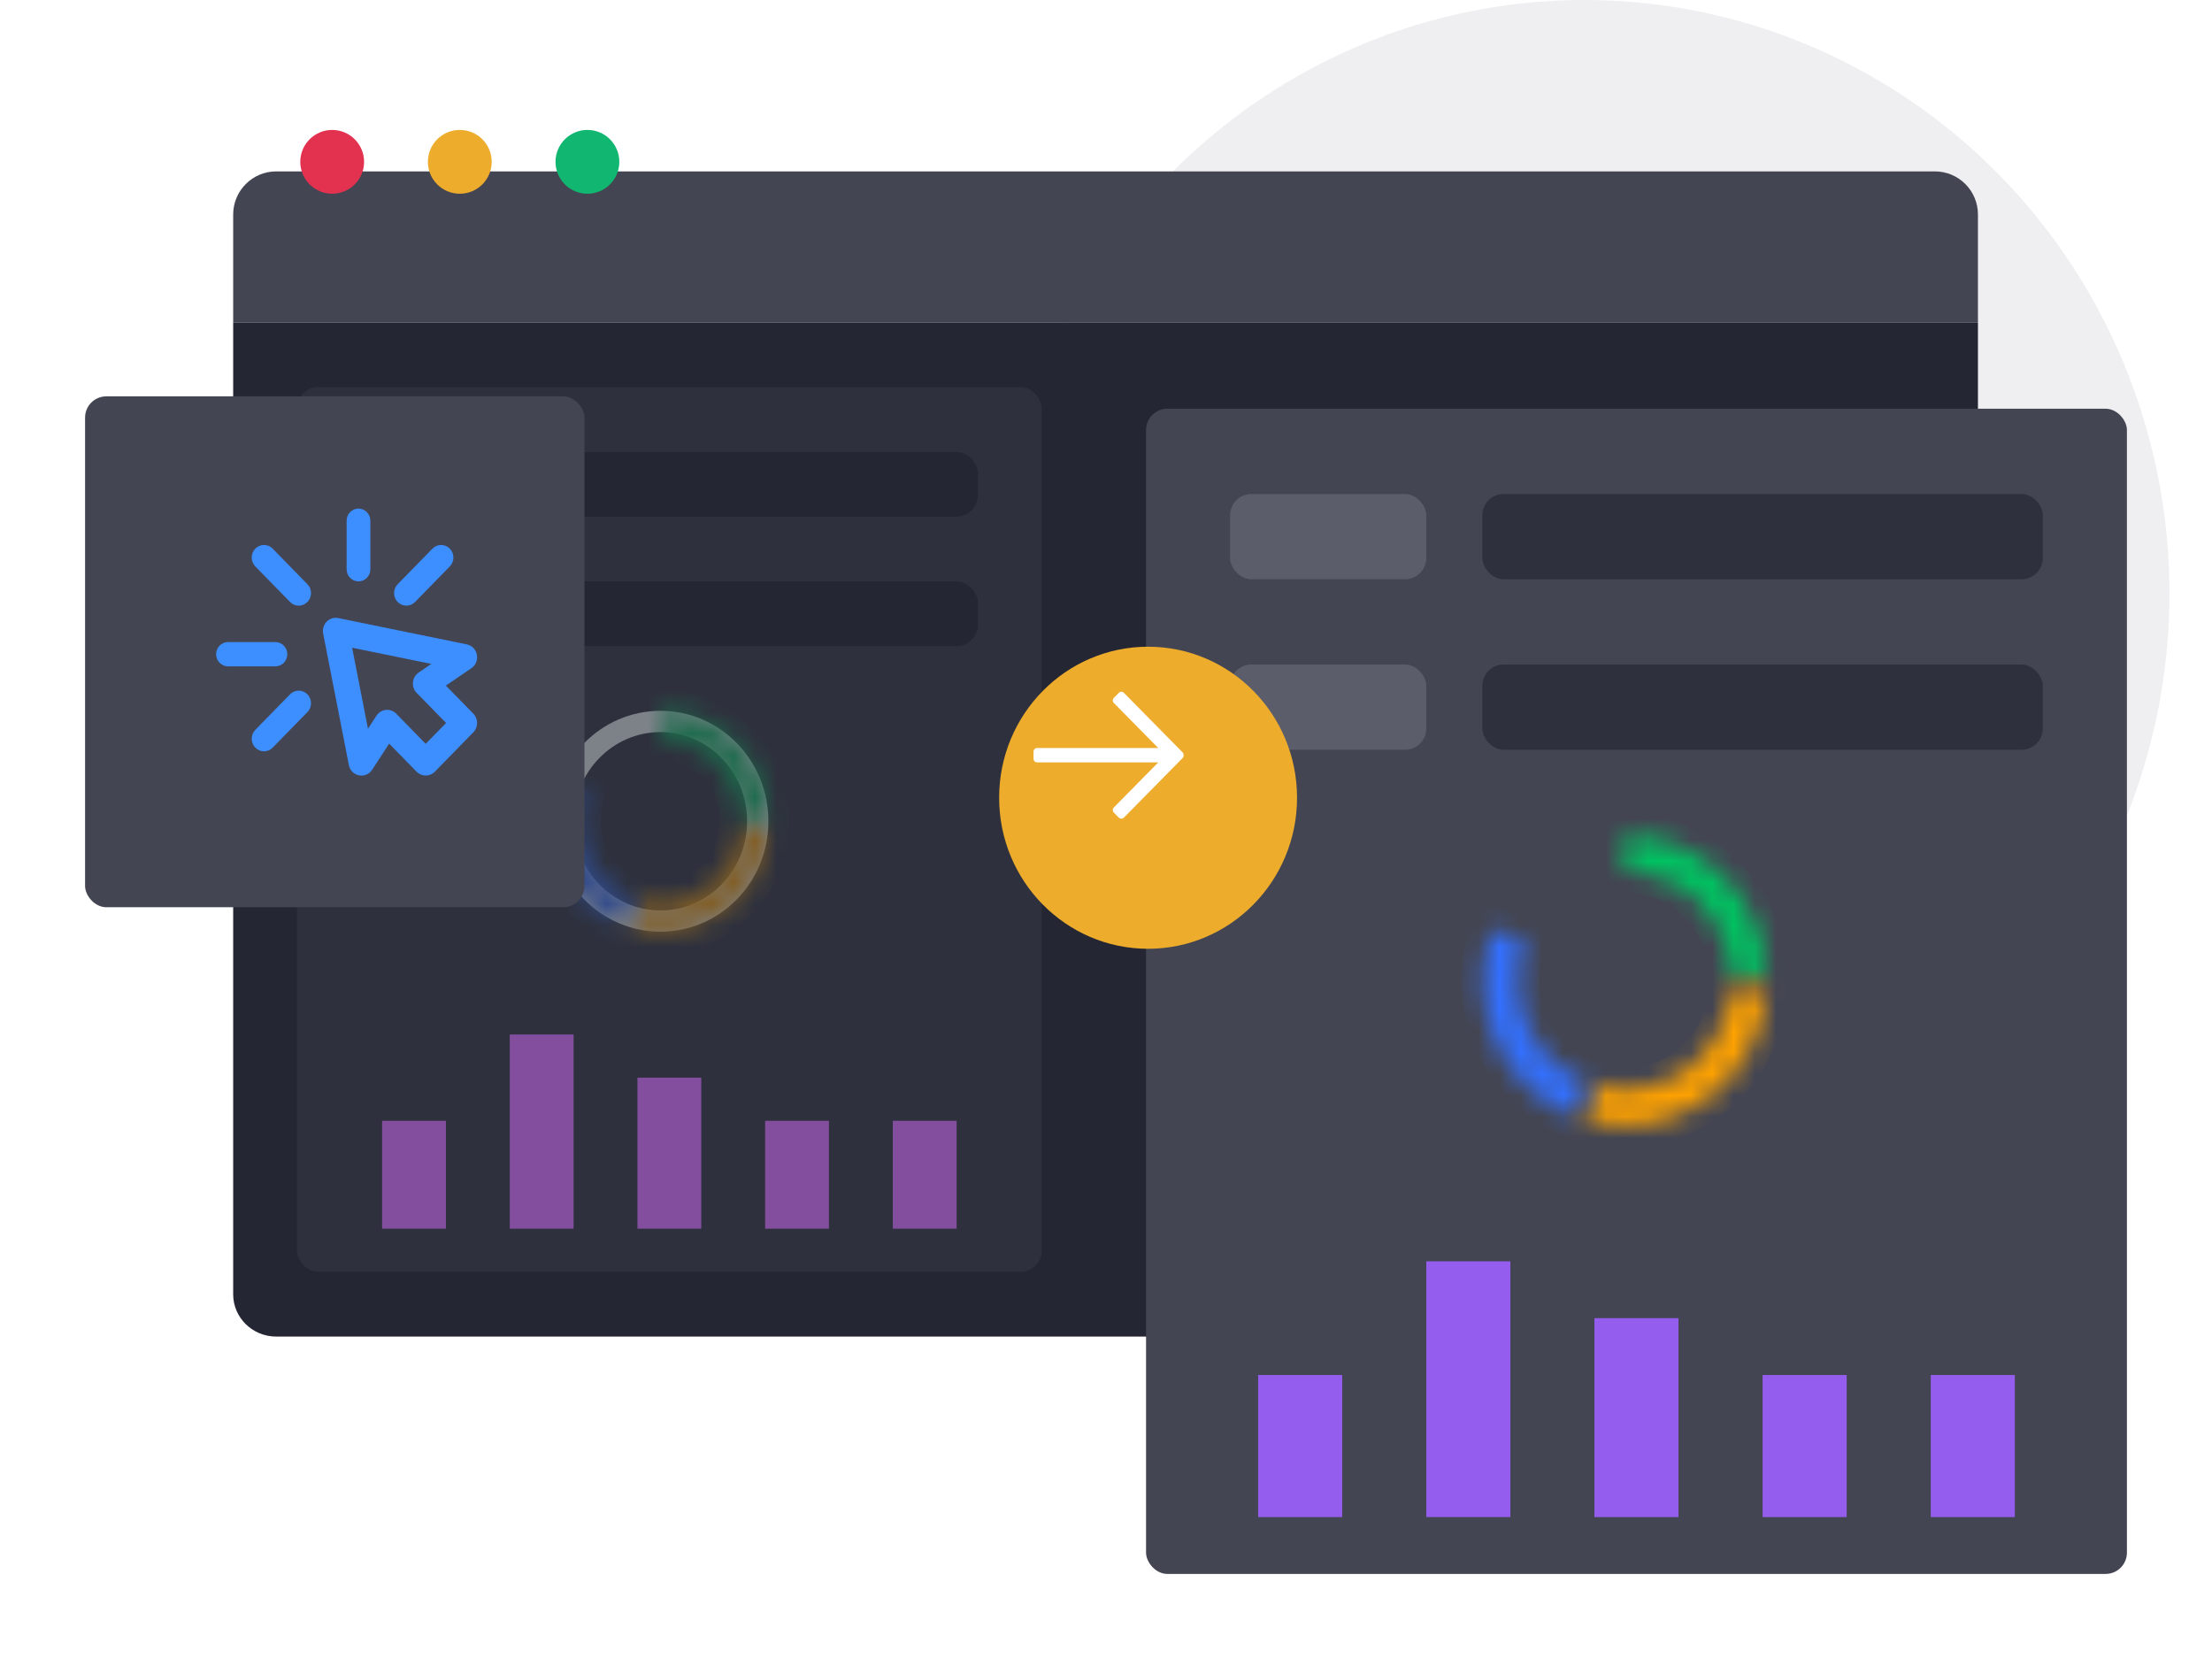 <svg width="104" height="78" viewBox="0 0 104 78" fill="none" xmlns="http://www.w3.org/2000/svg">
<ellipse opacity="0.1" cx="74.489" cy="27.899" rx="27.511" ry="27.899" fill="#60626F"/>
<g filter="url(#filter0_d_5607_29085)">
<path d="M10.963 6.087C10.963 4.967 11.87 4.058 12.988 4.058H90.971C92.09 4.058 92.996 4.967 92.996 6.087V11.16H10.963V6.087Z" fill="#434552"/>
<path d="M10.963 11.16H92.996V56.854C92.996 57.951 92.09 58.841 90.971 58.841H12.988C11.87 58.841 10.963 57.951 10.963 56.854V11.16Z" fill="#242633"/>
<rect x="13.964" y="14.203" width="35.014" height="41.594" rx="1" fill="#2E313D"/>
<g opacity="0.4">
<path d="M35.627 34.612C35.627 37.214 33.569 39.304 31.052 39.304C28.537 39.304 26.477 37.214 26.477 34.612C26.477 32.01 28.537 29.92 31.052 29.92C33.569 29.92 35.627 32.01 35.627 34.612Z" stroke="#F2FCF7"/>
<mask id="path-6-inside-1_5607_29085" fill="white">
<path d="M31.052 29.42C31.719 29.42 32.379 29.555 32.995 29.816C33.61 30.076 34.17 30.459 34.641 30.941C35.112 31.423 35.486 31.995 35.741 32.625C35.996 33.255 36.127 33.93 36.127 34.612L34.86 34.612C34.86 34.101 34.761 33.594 34.57 33.122C34.379 32.649 34.098 32.22 33.745 31.858C33.391 31.497 32.971 31.21 32.509 31.014C32.047 30.818 31.552 30.718 31.052 30.718V29.42Z"/>
</mask>
<path d="M31.052 29.42C31.719 29.42 32.379 29.555 32.995 29.816C33.61 30.076 34.17 30.459 34.641 30.941C35.112 31.423 35.486 31.995 35.741 32.625C35.996 33.255 36.127 33.93 36.127 34.612L34.86 34.612C34.86 34.101 34.761 33.594 34.57 33.122C34.379 32.649 34.098 32.22 33.745 31.858C33.391 31.497 32.971 31.21 32.509 31.014C32.047 30.818 31.552 30.718 31.052 30.718V29.42Z" stroke="#00C261" stroke-width="2" mask="url(#path-6-inside-1_5607_29085)"/>
<mask id="path-7-inside-2_5607_29085" fill="white">
<path d="M36.117 34.947C36.068 35.722 35.85 36.475 35.479 37.152C35.108 37.829 34.593 38.412 33.972 38.859C33.352 39.305 32.641 39.604 31.893 39.732C31.145 39.861 30.378 39.816 29.649 39.602L30 38.355C30.546 38.516 31.122 38.55 31.683 38.453C32.244 38.357 32.777 38.133 33.243 37.798C33.708 37.463 34.094 37.025 34.373 36.518C34.651 36.01 34.815 35.444 34.852 34.864L36.117 34.947Z"/>
</mask>
<path d="M36.117 34.947C36.068 35.722 35.85 36.475 35.479 37.152C35.108 37.829 34.593 38.412 33.972 38.859C33.352 39.305 32.641 39.604 31.893 39.732C31.145 39.861 30.378 39.816 29.649 39.602L30 38.355C30.546 38.516 31.122 38.55 31.683 38.453C32.244 38.357 32.777 38.133 33.243 37.798C33.708 37.463 34.094 37.025 34.373 36.518C34.651 36.01 34.815 35.444 34.852 34.864L36.117 34.947Z" stroke="#FFA200" stroke-width="2" mask="url(#path-7-inside-2_5607_29085)"/>
<mask id="path-8-inside-3_5607_29085" fill="white">
<path d="M29.25 39.465C28.627 39.223 28.056 38.858 27.572 38.39C27.087 37.923 26.696 37.362 26.423 36.74C26.15 36.118 25.999 35.447 25.98 34.766C25.96 34.084 26.072 33.405 26.308 32.768L27.494 33.229C27.316 33.707 27.232 34.216 27.247 34.727C27.262 35.239 27.375 35.742 27.58 36.208C27.785 36.675 28.077 37.096 28.441 37.446C28.805 37.797 29.233 38.071 29.7 38.253L29.25 39.465Z"/>
</mask>
<path d="M29.25 39.465C28.627 39.223 28.056 38.858 27.572 38.39C27.087 37.923 26.696 37.362 26.423 36.74C26.15 36.118 25.999 35.447 25.98 34.766C25.96 34.084 26.072 33.405 26.308 32.768L27.494 33.229C27.316 33.707 27.232 34.216 27.247 34.727C27.262 35.239 27.375 35.742 27.58 36.208C27.785 36.675 28.077 37.096 28.441 37.446C28.805 37.797 29.233 38.071 29.7 38.253L29.25 39.465Z" stroke="#3370FF" stroke-width="2" mask="url(#path-8-inside-3_5607_29085)"/>
</g>
<rect x="16.965" y="17.247" width="7.003" height="3.043" rx="1" fill="#242633"/>
<rect x="25.969" y="17.247" width="20.008" height="3.043" rx="1" fill="#242633"/>
<rect x="16.965" y="23.334" width="7.003" height="3.043" rx="1" fill="#E9E8EC"/>
<rect x="25.969" y="23.334" width="20.008" height="3.043" rx="1" fill="#242633"/>
<rect opacity="0.5" x="17.965" y="48.696" width="3.001" height="5.072" fill="#D96CFF"/>
<rect opacity="0.5" x="23.968" y="44.638" width="3.001" height="9.13" fill="#D96CFF"/>
<rect opacity="0.5" x="29.97" y="46.667" width="3.001" height="7.101" fill="#D96CFF"/>
<rect opacity="0.5" x="35.973" y="48.696" width="3.001" height="5.072" fill="#D96CFF"/>
<rect opacity="0.5" x="41.976" y="48.696" width="3.001" height="5.072" fill="#D96CFF"/>
</g>
<g filter="url(#filter1_d_5607_29085)">
<rect x="2" y="15.635" width="23.479" height="24.02" rx="1" fill="#434552"/>
<g clip-path="url(#clip0_5607_29085)">
<path d="M14.855 20.911C15.163 20.911 15.413 21.167 15.413 21.482V23.764C15.413 24.079 15.163 24.335 14.855 24.335C14.547 24.335 14.297 24.079 14.297 23.764V21.482C14.297 21.167 14.547 20.911 14.855 20.911ZM13.193 26.787C13.109 26.354 13.482 25.973 13.904 26.059L19.947 27.296C20.475 27.404 20.611 28.111 20.163 28.416L18.964 29.234L20.256 30.555C20.473 30.778 20.49 31.129 20.306 31.371L20.256 31.43L18.443 33.284C18.207 33.525 17.824 33.525 17.588 33.284L16.297 31.963L15.497 33.19C15.212 33.627 14.569 33.52 14.42 33.039L14.402 32.968L13.193 26.787ZM14.556 27.453L15.301 31.262L15.7 30.649C15.898 30.347 16.302 30.287 16.574 30.504L16.63 30.555L18.015 31.972L18.973 30.992L17.588 29.575C17.337 29.318 17.359 28.901 17.621 28.67L17.68 28.624L18.279 28.215L14.556 27.453ZM18.331 22.796C18.557 22.565 18.922 22.565 19.148 22.796C19.374 23.027 19.374 23.401 19.148 23.632L17.514 25.303C17.289 25.534 16.923 25.534 16.697 25.303C16.472 25.073 16.472 24.698 16.697 24.468L18.331 22.796ZM11.637 29.644C11.863 29.413 12.229 29.413 12.454 29.644C12.68 29.875 12.68 30.249 12.454 30.48L10.821 32.151C10.595 32.382 10.229 32.382 10.004 32.151C9.778 31.92 9.778 31.546 10.004 31.315L11.637 29.644ZM10.95 27.188C11.258 27.188 11.508 27.444 11.508 27.759C11.508 28.074 11.258 28.329 10.95 28.329H8.719C8.411 28.329 8.161 28.074 8.161 27.759C8.161 27.444 8.411 27.188 8.719 27.188H10.95ZM10.004 22.796C10.229 22.565 10.595 22.565 10.821 22.796L12.454 24.468C12.68 24.698 12.68 25.073 12.454 25.303C12.229 25.534 11.863 25.534 11.637 25.303L10.004 23.632C9.778 23.401 9.778 23.027 10.004 22.796Z" fill="#3D8EFF"/>
</g>
</g>
<g filter="url(#filter2_d_5607_29085)">
<rect x="53.883" y="15.217" width="46.117" height="54.783" rx="1" fill="#434552"/>
<path d="M82.574 42.098C82.574 45.609 79.794 48.436 76.39 48.436C72.985 48.436 70.206 45.609 70.206 42.098C70.206 38.587 72.985 35.76 76.39 35.76C79.794 35.76 82.574 38.587 82.574 42.098Z" stroke="#434552"/>
<mask id="path-22-inside-4_5607_29085" fill="white">
<path d="M76.39 35.26C78.122 35.26 79.786 35.948 81.032 37.178C82.278 38.409 83.009 40.086 83.07 41.857L81.401 41.917C81.355 40.589 80.807 39.331 79.872 38.407C78.938 37.484 77.689 36.968 76.39 36.968V35.26Z"/>
</mask>
<path d="M76.39 35.26C78.122 35.26 79.786 35.948 81.032 37.178C82.278 38.409 83.009 40.086 83.07 41.857L81.401 41.917C81.355 40.589 80.807 39.331 79.872 38.407C78.938 37.484 77.689 36.968 76.39 36.968V35.26Z" stroke="#00C261" stroke-width="2" mask="url(#path-22-inside-4_5607_29085)"/>
<mask id="path-23-inside-5_5607_29085" fill="white">
<path d="M83.06 42.539C82.995 43.559 82.708 44.551 82.219 45.443C81.731 46.334 81.052 47.103 80.235 47.691C79.418 48.279 78.482 48.672 77.497 48.841C76.511 49.011 75.501 48.952 74.541 48.669L75.003 47.027C75.723 47.239 76.481 47.284 77.22 47.157C77.959 47.03 78.661 46.735 79.275 46.294C79.888 45.852 80.396 45.276 80.763 44.607C81.13 43.938 81.345 43.194 81.394 42.429L83.06 42.539Z"/>
</mask>
<path d="M83.06 42.539C82.995 43.559 82.708 44.551 82.219 45.443C81.731 46.334 81.052 47.103 80.235 47.691C79.418 48.279 78.482 48.672 77.497 48.841C76.511 49.011 75.501 48.952 74.541 48.669L75.003 47.027C75.723 47.239 76.481 47.284 77.22 47.157C77.959 47.03 78.661 46.735 79.275 46.294C79.888 45.852 80.396 45.276 80.763 44.607C81.13 43.938 81.345 43.194 81.394 42.429L83.06 42.539Z" stroke="#FFA200" stroke-width="2" mask="url(#path-23-inside-5_5607_29085)"/>
<mask id="path-24-inside-6_5607_29085" fill="white">
<path d="M74.015 48.49C73.195 48.171 72.444 47.69 71.805 47.074C71.166 46.458 70.652 45.719 70.293 44.9C69.933 44.081 69.734 43.197 69.709 42.3C69.683 41.402 69.83 40.508 70.141 39.669L71.702 40.276C71.469 40.905 71.358 41.576 71.378 42.249C71.397 42.923 71.546 43.586 71.816 44.2C72.086 44.815 72.471 45.368 72.95 45.831C73.43 46.293 73.993 46.654 74.609 46.893L74.015 48.49Z"/>
</mask>
<path d="M74.015 48.49C73.195 48.171 72.444 47.69 71.805 47.074C71.166 46.458 70.652 45.719 70.293 44.9C69.933 44.081 69.734 43.197 69.709 42.3C69.683 41.402 69.83 40.508 70.141 39.669L71.702 40.276C71.469 40.905 71.358 41.576 71.378 42.249C71.397 42.923 71.546 43.586 71.816 44.2C72.086 44.815 72.471 45.368 72.95 45.831C73.43 46.293 73.993 46.654 74.609 46.893L74.015 48.49Z" stroke="#3370FF" stroke-width="2" mask="url(#path-24-inside-6_5607_29085)"/>
<rect x="57.835" y="19.226" width="9.223" height="4.008" rx="1" fill="#5B5E6A"/>
<rect x="69.694" y="19.226" width="26.352" height="4.008" rx="1" fill="#2E313D"/>
<rect x="57.835" y="27.243" width="9.223" height="4.008" rx="1" fill="#5B5E6A"/>
<rect x="69.694" y="27.243" width="26.352" height="4.008" rx="1" fill="#2E313D"/>
<rect x="59.153" y="60.647" width="3.953" height="6.681" fill="#945DED"/>
<rect x="67.059" y="55.302" width="3.953" height="12.025" fill="#945DED"/>
<rect x="74.964" y="57.975" width="3.953" height="9.353" fill="#945DED"/>
<rect x="82.871" y="60.647" width="3.953" height="6.681" fill="#945DED"/>
<rect x="90.776" y="60.647" width="3.953" height="6.681" fill="#945DED"/>
</g>
<g filter="url(#filter3_d_5607_29085)">
<ellipse cx="51.979" cy="35.507" rx="7.003" ry="7.101" fill="#EDAC2C"/>
</g>
<g clip-path="url(#clip1_5607_29085)">
<path d="M52.603 32.572L52.367 32.811C52.302 32.877 52.302 32.984 52.367 33.05L54.457 35.169L48.76 35.169C48.667 35.169 48.593 35.245 48.593 35.338V35.676C48.593 35.77 48.667 35.846 48.76 35.846L54.457 35.846L52.367 37.965C52.307 38.026 52.302 38.122 52.353 38.188L52.367 38.204L52.603 38.443C52.663 38.504 52.758 38.509 52.823 38.457L52.839 38.443L55.599 35.644C55.636 35.607 55.652 35.556 55.647 35.507C55.652 35.459 55.636 35.408 55.599 35.371L52.839 32.572C52.773 32.505 52.668 32.505 52.603 32.572Z" fill="white"/>
</g>
<path d="M17.118 7.609C17.118 8.437 16.447 9.109 15.618 9.109C14.79 9.109 14.118 8.437 14.118 7.609C14.118 6.78 14.79 6.109 15.618 6.109C16.447 6.109 17.118 6.78 17.118 7.609Z" fill="#E2324F"/>
<path d="M23.118 7.609C23.118 8.437 22.447 9.109 21.618 9.109C20.79 9.109 20.118 8.437 20.118 7.609C20.118 6.78 20.79 6.109 21.618 6.109C22.447 6.109 23.118 6.78 23.118 7.609Z" fill="#EDAC2C"/>
<path d="M29.118 7.609C29.118 8.437 28.447 9.109 27.618 9.109C26.79 9.109 26.118 8.437 26.118 7.609C26.118 6.78 26.79 6.109 27.618 6.109C28.447 6.109 29.118 6.78 29.118 7.609Z" fill="#11B671"/>
<defs>
<filter id="filter0_d_5607_29085" x="6.963" y="4.058" width="90.034" height="62.783" filterUnits="userSpaceOnUse" color-interpolation-filters="sRGB">
<feFlood flood-opacity="0" result="BackgroundImageFix"/>
<feColorMatrix in="SourceAlpha" type="matrix" values="0 0 0 0 0 0 0 0 0 0 0 0 0 0 0 0 0 0 127 0" result="hardAlpha"/>
<feOffset dy="4"/>
<feGaussianBlur stdDeviation="2"/>
<feComposite in2="hardAlpha" operator="out"/>
<feColorMatrix type="matrix" values="0 0 0 0 0 0 0 0 0 0 0 0 0 0 0 0 0 0 0.05 0"/>
<feBlend mode="normal" in2="BackgroundImageFix" result="effect1_dropShadow_5607_29085"/>
<feBlend mode="normal" in="SourceGraphic" in2="effect1_dropShadow_5607_29085" result="shape"/>
</filter>
<filter id="filter1_d_5607_29085" x="0" y="14.635" width="31.479" height="32.02" filterUnits="userSpaceOnUse" color-interpolation-filters="sRGB">
<feFlood flood-opacity="0" result="BackgroundImageFix"/>
<feColorMatrix in="SourceAlpha" type="matrix" values="0 0 0 0 0 0 0 0 0 0 0 0 0 0 0 0 0 0 127 0" result="hardAlpha"/>
<feOffset dx="2" dy="3"/>
<feGaussianBlur stdDeviation="2"/>
<feComposite in2="hardAlpha" operator="out"/>
<feColorMatrix type="matrix" values="0 0 0 0 0.218 0 0 0 0 0.144 0 0 0 0 0.015 0 0 0 0.06 0"/>
<feBlend mode="normal" in2="BackgroundImageFix" result="effect1_dropShadow_5607_29085"/>
<feBlend mode="normal" in="SourceGraphic" in2="effect1_dropShadow_5607_29085" result="shape"/>
</filter>
<filter id="filter2_d_5607_29085" x="49.883" y="15.217" width="54.117" height="62.783" filterUnits="userSpaceOnUse" color-interpolation-filters="sRGB">
<feFlood flood-opacity="0" result="BackgroundImageFix"/>
<feColorMatrix in="SourceAlpha" type="matrix" values="0 0 0 0 0 0 0 0 0 0 0 0 0 0 0 0 0 0 127 0" result="hardAlpha"/>
<feOffset dy="4"/>
<feGaussianBlur stdDeviation="2"/>
<feComposite in2="hardAlpha" operator="out"/>
<feColorMatrix type="matrix" values="0 0 0 0 0 0 0 0 0 0 0 0 0 0 0 0 0 0 0.05 0"/>
<feBlend mode="normal" in2="BackgroundImageFix" result="effect1_dropShadow_5607_29085"/>
<feBlend mode="normal" in="SourceGraphic" in2="effect1_dropShadow_5607_29085" result="shape"/>
</filter>
<filter id="filter3_d_5607_29085" x="42.977" y="26.406" width="22.006" height="22.203" filterUnits="userSpaceOnUse" color-interpolation-filters="sRGB">
<feFlood flood-opacity="0" result="BackgroundImageFix"/>
<feColorMatrix in="SourceAlpha" type="matrix" values="0 0 0 0 0 0 0 0 0 0 0 0 0 0 0 0 0 0 127 0" result="hardAlpha"/>
<feOffset dx="2" dy="2"/>
<feGaussianBlur stdDeviation="2"/>
<feComposite in2="hardAlpha" operator="out"/>
<feColorMatrix type="matrix" values="0 0 0 0 0.639 0 0 0 0 0.413 0 0 0 0 0.019 0 0 0 0.3 0"/>
<feBlend mode="normal" in2="BackgroundImageFix" result="effect1_dropShadow_5607_29085"/>
<feBlend mode="normal" in="SourceGraphic" in2="effect1_dropShadow_5607_29085" result="shape"/>
</filter>
<clipPath id="clip0_5607_29085">
<rect width="13.387" height="13.695" fill="white" transform="translate(7.604 20.34)"/>
</clipPath>
<clipPath id="clip1_5607_29085">
<rect width="8.003" height="8.116" fill="white" transform="translate(47.978 31.449)"/>
</clipPath>
</defs>
</svg>
